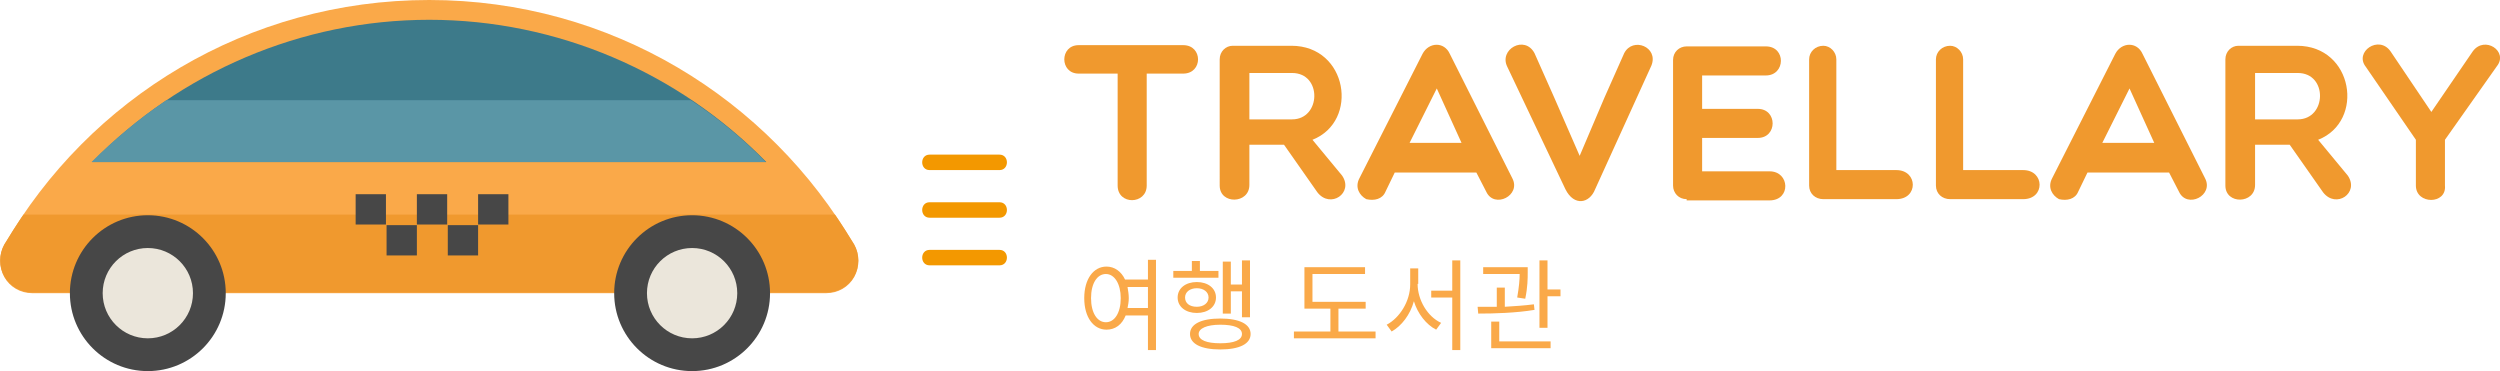 <?xml version="1.0" encoding="utf-8"?>
<!-- Generator: Adobe Illustrator 17.0.0, SVG Export Plug-In . SVG Version: 6.00 Build 0)  -->
<!DOCTYPE svg PUBLIC "-//W3C//DTD SVG 1.1//EN" "http://www.w3.org/Graphics/SVG/1.1/DTD/svg11.dtd">
<svg version="1.1" id="레이어_1" xmlns:x="http://ns.adobe.com/Extensibility/1.0/" xmlns:i="http://ns.adobe.com/AdobeIllustrator/10.0/" xmlns:graph="http://ns.adobe.com/Graphs/1.0/"
	 xmlns="http://www.w3.org/2000/svg" xmlns:xlink="http://www.w3.org/1999/xlink" xmlns:a="http://ns.adobe.com/AdobeSVGViewerExtensions/3.0/"
	 x="0px" y="0px" width="404.2px" height="60px" viewBox="0 0 404.2 60" style="enable-background:new 0 0 404.2 60;"
	 xml:space="preserve">
<g>
	<path style="fill:#F0992E;" d="M180.7,11.9h-6.3c-3.1,0-3.1-4.6,0-4.6h16.9c3.2,0,3.2,4.6,0,4.6h-5.9V30c0,3.1-4.7,3.2-4.7,0V11.9z
		"/>
	<path style="fill:#F0992E;" d="M202,29.9c0,3.1-4.8,3.2-4.8,0.1V9.6c0-1.3,1-2.2,2.1-2.2h9.5c9.1,0,11,12.2,3.4,15.2l4.8,5.8
		c1.9,2.8-1.9,5.4-4,2.7l-5.4-7.7H202V29.9z M202,19.3h6.9c4.7,0,4.9-7.5,0-7.5H202V19.3z"/>
	<path style="fill:#F0992E;" d="M220.9,32.2c-1.1-0.6-1.9-1.9-1.1-3.4L230,8.7c1-1.9,3.5-2,4.4,0l10.1,20.1c1.5,2.8-2.9,5-4.2,2.2
		l-1.6-3.1h-13.2l-1.5,3.1C223.5,32.2,222.2,32.5,220.9,32.2z M236.3,23.1l-4-8.8l-4.4,8.8H236.3z"/>
	<path style="fill:#F0992E;" d="M253.1,30.6l-9.4-19.8c-1.4-2.8,2.8-5.2,4.4-2.2l3.2,7.2l4.1,9.4l4-9.4l3.2-7.2c1.4-2.7,5.6-1,4.4,2
		l-9.1,20C257,32.9,254.5,33.4,253.1,30.6z"/>
	<path style="fill:#F0992E;" d="M272.7,32.2c-1.3,0-2.2-1-2.2-2.2V9.7c0-1.3,1-2.2,2.2-2.2h12.8c3.3,0,3.2,4.7,0,4.7h-10.3v5.4h9
		c3.2,0,3.2,4.7,0,4.7h-9v5.4h10.9c3.3,0,3.5,4.7,0,4.7H272.7z"/>
	<path style="fill:#F0992E;" d="M292.5,9.6c0-1.2,1-2.2,2.3-2.2c1.1,0,2.1,1,2.1,2.2v17.9h9.7c3.5,0,3.6,4.7,0,4.7h-11.8
		c-1.3,0-2.3-0.9-2.3-2.2V9.6z"/>
	<path style="fill:#F0992E;" d="M313,9.6c0-1.2,1-2.2,2.3-2.2c1.1,0,2.1,1,2.1,2.2v17.9h9.7c3.5,0,3.6,4.7,0,4.7h-11.8
		c-1.3,0-2.3-0.9-2.3-2.2V9.6z"/>
	<path style="fill:#F0992E;" d="M332.9,32.2c-1.1-0.6-1.9-1.9-1.1-3.4L342,8.7c1-1.9,3.5-2,4.4,0l10.1,20.1c1.5,2.8-2.9,5-4.2,2.2
		l-1.6-3.1h-13.2l-1.5,3.1C335.5,32.2,334.2,32.5,332.9,32.2z M348.3,23.1l-4-8.8l-4.4,8.8H348.3z"/>
	<path style="fill:#F0992E;" d="M364.6,29.9c0,3.1-4.8,3.2-4.8,0.1V9.6c0-1.3,1-2.2,2.1-2.2h9.5c9.1,0,11,12.2,3.4,15.2l4.8,5.8
		c1.9,2.8-1.9,5.4-4,2.7l-5.4-7.7h-5.6V29.9z M364.6,19.3h6.9c4.7,0,4.9-7.5,0-7.5h-6.9V19.3z"/>
	<path style="fill:#F0992E;" d="M382.5,10.8c-1.9-2.4,2.1-5.2,4-2.5l6.6,9.8l6.7-9.8c1.9-2.6,5.8,0,3.9,2.4l-8.4,11.9V30
		c0.3,3.1-4.7,3.1-4.7,0v-7.4L382.5,10.8z"/>
</g>
<g>
	<path style="fill:#FAA949;" d="M186.9,42.1v14.5h-1.3V51H182c-0.6,1.5-1.7,2.3-3.1,2.3c-2.1,0-3.6-2-3.6-5.1c0-3.1,1.5-5.1,3.6-5.1
		c1.3,0,2.4,0.8,3,2.1h3.7v-3.2H186.9z M181.2,48.2c0-2.3-1-3.9-2.4-3.9c-1.4,0-2.4,1.5-2.4,3.9c0,2.4,1,3.9,2.4,3.9
		C180.2,52.1,181.2,50.6,181.2,48.2z M185.6,49.9v-3.5h-3.3c0.1,0.6,0.2,1.2,0.2,1.8c0,0.6-0.1,1.1-0.2,1.6H185.6z"/>
	<path style="fill:#FAA949;" d="M197.1,44.9h-7.4v-1.1h3v-1.6h1.3v1.6h3V44.9z M193.5,50.6c-1.8,0-3.1-1-3.1-2.5
		c0-1.5,1.3-2.5,3.1-2.5c1.8,0,3.1,1,3.1,2.5C196.6,49.6,195.3,50.6,193.5,50.6z M193.5,49.6c1.1,0,1.9-0.6,1.9-1.5
		c0-0.9-0.8-1.5-1.9-1.5c-1.1,0-1.9,0.6-1.9,1.5C191.6,49,192.3,49.6,193.5,49.6z M202.2,54c0,1.6-1.8,2.5-4.9,2.5s-4.9-0.9-4.9-2.5
		c0-1.6,1.8-2.5,4.9-2.5S202.2,52.4,202.2,54z M200.8,54c0-1-1.3-1.5-3.5-1.5c-2.2,0-3.5,0.6-3.5,1.5c0,1,1.3,1.5,3.5,1.5
		C199.5,55.5,200.8,55,200.8,54z M199,50.7h-1.3v-8.4h1.3V46h1.8v-3.9h1.3v9.2h-1.3v-4.2H199V50.7z"/>
	<path style="fill:#FAA949;" d="M222.4,53.6v1.1h-13.2v-1.1h5.9v-3.7h-4.2v-6.7h9.8v1.1h-8.5v4.5h8.6v1.1h-4.4v3.7H222.4z"/>
	<path style="fill:#FAA949;" d="M229.2,45.9c0,2.6,1.6,5.3,3.8,6.3l-0.8,1.1c-1.6-0.8-3-2.6-3.6-4.6c-0.6,2.2-2,4-3.6,4.9l-0.8-1.1
		c2.1-1.1,3.8-3.8,3.8-6.5v-2.6h1.3V45.9z M236.1,42.1v14.5h-1.3v-8.5h-3.4V47h3.4v-4.9H236.1z"/>
	<path style="fill:#FAA949;" d="M248.1,50.1c-3,0.5-6.5,0.6-9.1,0.6l-0.1-1.1c0.9,0,2,0,3.1,0v-3.1h1.3v3.1c1.6-0.1,3.2-0.2,4.7-0.4
		L248.1,50.1z M245.3,48.1c0.3-1.7,0.4-2.9,0.4-3.8h-5.9v-1.1h7.2V44c0,1,0,2.4-0.4,4.3L245.3,48.1z M242.4,55.2h8.3v1.1h-9.6V52
		h1.3V55.2z M252.3,46.8v1.1h-2.1V53h-1.3V42.1h1.3v4.7H252.3z"/>
</g>
<g>
	<g>
		<path style="fill:#FAA949;" d="M133.6,47.4c1.9,0,3.6-1,4.5-2.6c0.9-1.6,0.9-3.6,0-5.2C124.3,15.9,98.7,0,69.4,0
			C40,0,14.4,15.9,0.7,39.6c-0.9,1.6-0.9,3.6,0,5.2c0.9,1.6,2.6,2.6,4.5,2.6H133.6z"/>
	</g>
	<g>
		<path style="fill:#F0992E;" d="M135,34.7H3.8c-1.1,1.6-2.1,3.2-3.1,4.8c-0.9,1.6-0.9,3.6,0,5.2c0.9,1.6,2.6,2.6,4.5,2.6h128.4
			c1.9,0,3.6-1,4.5-2.6c0.9-1.6,0.9-3.6,0-5.2C137.1,37.9,136.1,36.3,135,34.7z"/>
	</g>
	<g>
		<path style="fill:#3D7A8A;" d="M123.9,26.2c-14.2-14.5-33.8-23-54.5-23s-40.3,8.5-54.5,23H123.9z"/>
	</g>
	<g>
		<path style="fill:#5A96A6;" d="M26.9,16.2c-4.3,2.9-8.4,6.3-12.1,10h109c-3.7-3.8-7.7-7.1-12.1-10H26.9z"/>
	</g>
	<g>
		<circle style="fill:#474747;" cx="111.9" cy="47.4" r="12.6"/>
	</g>
	<g>
		<circle style="fill:#EBE6DB;" cx="111.9" cy="47.4" r="7.3"/>
	</g>
	<g>
		<circle style="fill:#474747;" cx="23.9" cy="47.4" r="12.6"/>
	</g>
	<g>
		<circle style="fill:#EBE6DB;" cx="23.9" cy="47.4" r="7.3"/>
	</g>
	<g>
		<g>
			<rect x="62.5" y="36.4" style="fill:#474747;" width="4.9" height="4.9"/>
		</g>
		<g>
			<rect x="57.5" y="31.4" style="fill:#474747;" width="4.9" height="4.9"/>
		</g>
		<g>
			<rect x="72.4" y="36.4" style="fill:#474747;" width="4.9" height="4.9"/>
		</g>
		<g>
			<rect x="67.4" y="31.4" style="fill:#474747;" width="4.9" height="4.9"/>
		</g>
		<g>
			<rect x="77.3" y="31.4" style="fill:#474747;" width="4.9" height="4.9"/>
		</g>
	</g>
</g>
<g>
	<g>
		<path style="fill:#F39800;" d="M150.3,27.5c3.8,0,7.5,0,11.3,0c1.6,0,1.6-2.5,0-2.5c-3.8,0-7.5,0-11.3,0
			C148.7,25,148.7,27.5,150.3,27.5L150.3,27.5z"/>
	</g>
</g>
<g>
	<g>
		<path style="fill:#F39800;" d="M150.3,35.2c3.8,0,7.5,0,11.3,0c1.6,0,1.6-2.5,0-2.5c-3.8,0-7.5,0-11.3,0
			C148.7,32.7,148.7,35.2,150.3,35.2L150.3,35.2z"/>
	</g>
</g>
<g>
	<g>
		<path style="fill:#F39800;" d="M150.3,42.9c3.8,0,7.5,0,11.3,0c1.6,0,1.6-2.5,0-2.5c-3.8,0-7.5,0-11.3,0
			C148.7,40.4,148.7,42.9,150.3,42.9L150.3,42.9z"/>
	</g>
</g>
</svg>
